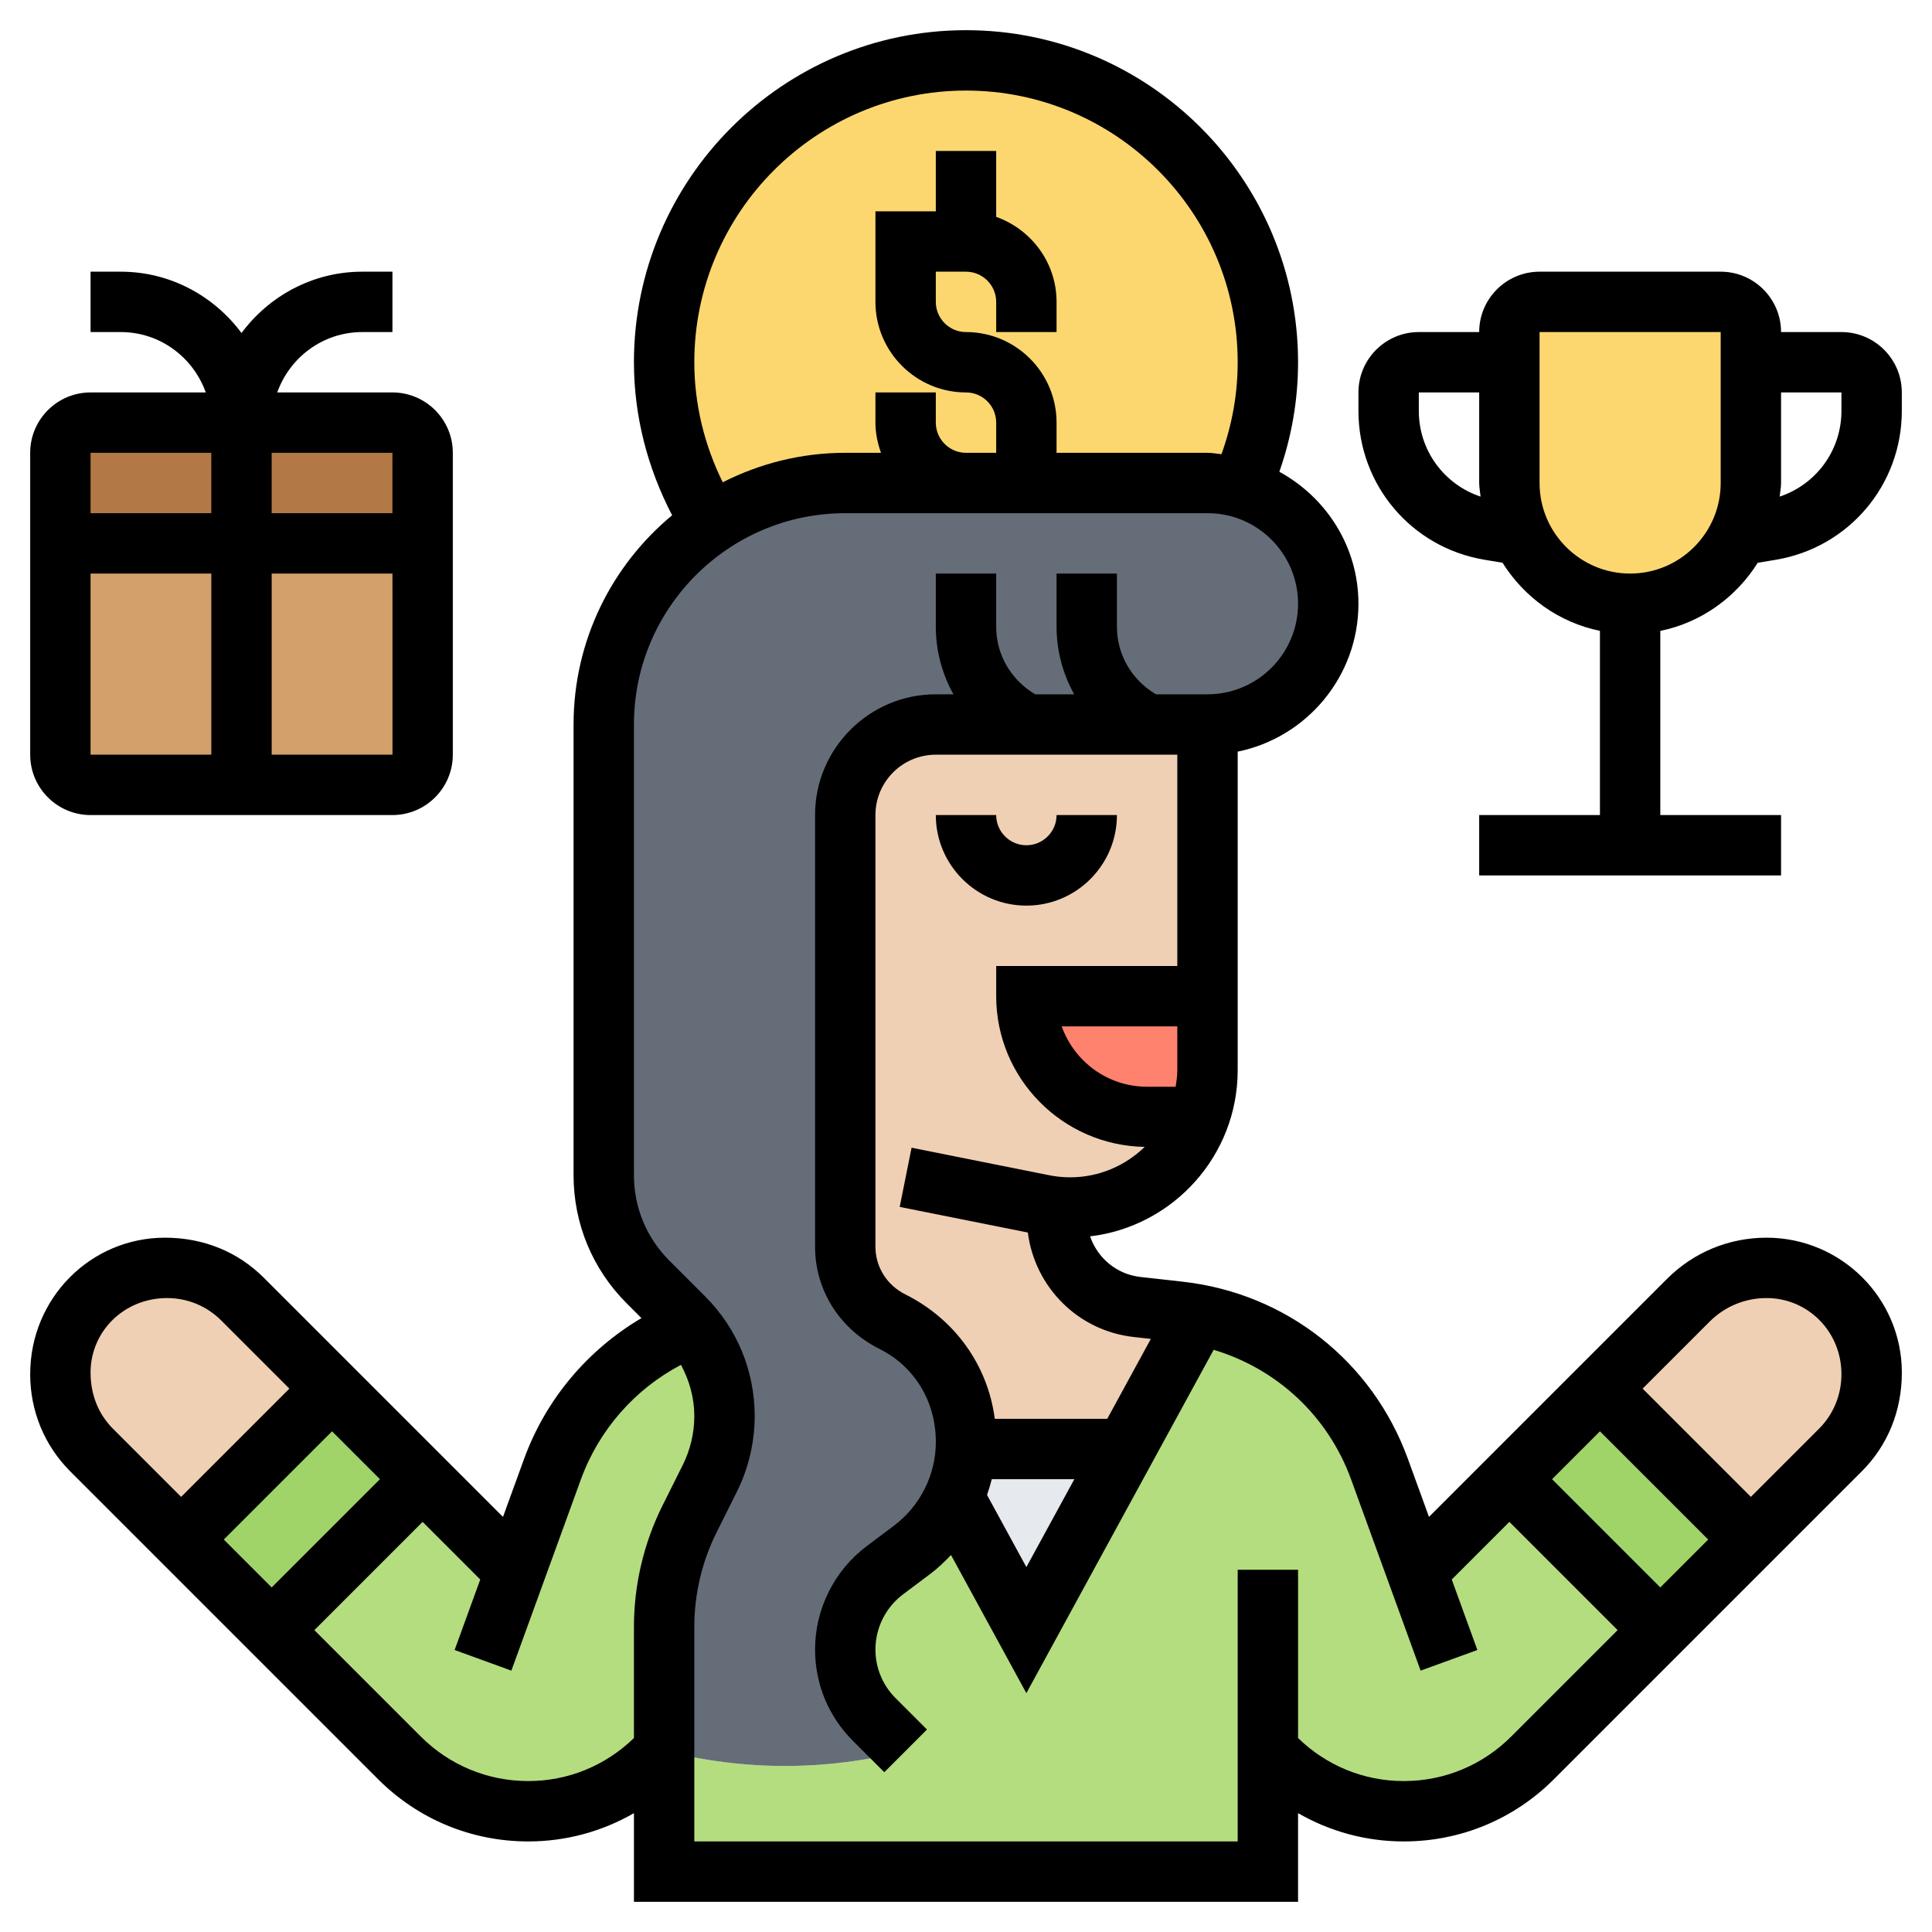 <svg id="_x33_0" enable-background="new 0 0 64 64" height="512" viewBox="0 0 64 64" width="512" xmlns="http://www.w3.org/2000/svg"><g><g><g><path d="m32 16c-1.36 0-2.71 0-4 0-1.65 0-3.18.5-4.45 1.35-.98-1.55-1.55-3.38-1.55-5.35 0-5.52 4.48-10 10-10s10 4.48 10 10c0 1.48-.32 2.89-.9 4.15v.01c-.35-.11-.72-.16-1.1-.16-1.71 0-3.81 0-6 0-.66 0-1.33 0-2 0z" fill="#fcd770"/></g><g><path d="m2 18v7c0 .55.45 1 1 1h10c.55 0 1-.45 1-1v-7z" fill="#d3a06c"/></g><g><path d="m13 14h-10c-.55 0-1 .45-1 1v3h12v-3c0-.55-.45-1-1-1z" fill="#b27946"/></g><g><path d="m37.27 48-3.27 6-2.4-4.39c.23-.5.36-1.05.39-1.61h.01z" fill="#e6e9ed"/></g><g><path d="m17.07 52.07 1.23-3.4c.8-2.19 2.49-3.89 4.61-4.72.7.82 1.09 1.87 1.09 2.96 0 .72-.17 1.42-.49 2.06l-.67 1.34c-.55 1.11-.84 2.34-.84 3.58v4.11l-.23.23c-1.13 1.13-2.67 1.77-4.27 1.77s-3.14-.64-4.27-1.77l-4.23-4.23 5-5z" fill="#b4dd7f"/></g><g><path d="m46.93 52.07 3.07-3.07 5 5-4.23 4.23c-1.13 1.13-2.67 1.77-4.27 1.77s-3.14-.64-4.27-1.77l-.23-.23v4h-20v-4c1.32.33 2.66.5 4 .5s2.68-.17 4-.5l-1.04-1.04c-.61-.61-.96-1.45-.96-2.32 0-1.03.49-2 1.31-2.62l.9-.68c.61-.46 1.09-1.05 1.39-1.73l2.4 4.39 3.27-6 2.43-4.45c2.75.53 5.03 2.46 6 5.12z" fill="#b4dd7f"/></g><g><path d="m6.464 47.879h7.071v4.243h-7.071z" fill="#a0d468" transform="matrix(.707 -.707 .707 .707 -32.426 21.716)"/></g><g><path d="m51.879 46.464h4.243v7.071h-4.243z" fill="#a0d468" transform="matrix(.707 -.707 .707 .707 -19.539 52.828)"/></g><g><path d="m11 46-5 5-2.96-2.96c-.67-.67-1.04-1.57-1.04-2.52v-.05c0-1.92 1.55-3.47 3.47-3.47h.07c.93 0 1.83.37 2.5 1.04z" fill="#f0d0b4"/></g><g><path d="m62 45.47v.05c0 .95-.37 1.85-1.04 2.52l-2.96 2.96-5-5 2.93-2.93c.68-.68 1.62-1.07 2.59-1.07.96 0 1.84.39 2.46 1.02.63.62 1.02 1.49 1.02 2.45z" fill="#f0d0b4"/></g><g><path d="m28 41.3c0-3.23 0-10.27 0-14.3 0-1.66 1.34-3 3-3h3 4 2v9h-6c0 2.21 1.79 4 4 4h1.72c-.63 1.75-2.31 3-4.27 3l-.45-.02v.02.31c0 1.53 1.15 2.82 2.67 2.99l1.39.15c.22.02.43.06.64.1l-2.43 4.45h-5.27-.01c.01-.08.01-.15.01-.23v-.07c0-1.65-.93-3.17-2.41-3.91l-.05-.02c-.95-.48-1.54-1.43-1.54-2.47z" fill="#f0d0b4"/></g><g><path d="m40 33v2.45c0 .54-.1 1.07-.27 1.55h-.01-1.72c-2.21 0-4-1.79-4-4z" fill="#ff826e"/></g><g><path d="m22.91 43.95c-.07-.11-.17-.21-.26-.3l-1.19-1.19c-.93-.93-1.46-2.2-1.46-3.53v-14.93c0-2.77 1.41-5.21 3.55-6.65 1.27-.85 2.8-1.35 4.45-1.35h4 2 6c.38 0 .75.05 1.1.16 1.68.47 2.9 2.01 2.9 3.84 0 1.1-.45 2.1-1.17 2.83-.73.72-1.73 1.17-2.83 1.17h-2-4-3c-1.66 0-3 1.34-3 3v14.3c0 1.04.59 1.99 1.54 2.47l.05.02c1.48.74 2.41 2.26 2.41 3.91v.07c0 .08 0 .15-.01.23-.03.56-.16 1.11-.39 1.61-.3.68-.78 1.27-1.39 1.73l-.9.68c-.82.62-1.31 1.59-1.31 2.62 0 .87.35 1.71.96 2.32l1.04 1.04c-1.32.33-2.66.5-4 .5s-2.68-.17-4-.5v-4.11c0-1.24.29-2.47.84-3.58l.67-1.34c.32-.64.49-1.34.49-2.06 0-1.09-.39-2.14-1.09-2.96z" fill="#656d78"/></g><g><path d="m58 12v4c0 .62-.14 1.21-.4 1.73-.64 1.34-2.01 2.27-3.6 2.27s-2.96-.93-3.6-2.27c-.26-.52-.4-1.11-.4-1.73v-4-1c0-.55.45-1 1-1h6c.55 0 1 .45 1 1z" fill="#fcd770"/></g></g><g><path d="m34 30c1.654 0 3-1.346 3-3h-2c0 .551-.449 1-1 1s-1-.449-1-1h-2c0 1.654 1.346 3 3 3z"/><path d="m58.519 41c-1.247 0-2.419.485-3.3 1.367l-7.882 7.882-.699-1.923c-1.179-3.239-4.039-5.488-7.464-5.869l-1.395-.156c-.791-.088-1.424-.629-1.668-1.345 2.75-.327 4.889-2.669 4.889-5.505v-10.552c2.279-.464 4-2.484 4-4.899 0-1.892-1.068-3.523-2.62-4.372.407-1.162.62-2.377.62-3.628 0-6.065-4.935-11-11-11s-11 4.935-11 11c0 1.78.451 3.507 1.265 5.069-1.993 1.652-3.265 4.145-3.265 6.931v14.929c0 1.603.624 3.109 1.757 4.243l.492.492c-1.783 1.053-3.169 2.688-3.888 4.663l-.699 1.923-7.921-7.921c-.855-.857-1.994-1.329-3.276-1.329-2.462 0-4.465 2.004-4.465 4.523 0 1.22.472 2.363 1.329 3.22l10.197 10.197c1.328 1.328 3.095 2.06 4.974 2.06 1.25 0 2.446-.33 3.5-.937v2.937h22v-2.937c1.054.607 2.25.937 3.5.937 1.879 0 3.646-.732 4.975-2.061l10.197-10.197c.857-.856 1.329-2 1.329-3.275-.001-2.463-2.011-4.467-4.482-4.467zm-5.519 6.414 3.586 3.586-1.586 1.586-3.586-3.586zm-15.442-3.124.565.063-1.444 2.647h-3.726c-.228-1.759-1.306-3.295-2.968-4.125-.608-.304-.986-.909-.985-1.579v-14.297c0-1.103.897-1.999 2-1.999h8v7h-6v1c0 2.729 2.201 4.948 4.92 4.992-.64.621-1.509 1.008-2.469 1.008-.232 0-.467-.023-.696-.069l-4.558-.912-.393 1.961 4.244.849c.233 1.806 1.656 3.256 3.51 3.461zm-4.706 4.71h2.737l-1.589 2.912-1.303-2.389c.058-.172.113-.345.155-.523zm6.092-13h-.944c-1.304 0-2.416-.836-2.829-2h3.829v1.451c0 .188-.027.369-.056.549zm-15.944-24c0-4.962 4.038-9 9-9s9 4.038 9 9c0 1.053-.186 2.073-.538 3.046-.152-.014-.299-.046-.456-.046h-5.006v-1c0-1.654-1.346-3-3-3-.551 0-1-.449-1-1v-1h1c.551 0 1 .449 1 1v1h2v-1c0-1.302-.839-2.402-2-2.816v-2.184h-2v2h-2v3c0 1.654 1.346 3 3 3 .551 0 1 .449 1 1v1h-1c-.551 0-1-.449-1-1v-1h-2v1c0 .352.072.686.184 1h-1.188c-1.459 0-2.834.357-4.054.976-.608-1.232-.942-2.585-.942-3.976zm-10.414 37-3.586 3.586-1.586-1.586 3.586-3.586zm-9.586-3.533c0-1.36 1.106-2.467 2.536-2.467.677 0 1.314.264 1.793.743l2.257 2.257-3.586 3.586-2.257-2.257c-.479-.479-.743-1.121-.743-1.862zm14.5 13.533c-1.345 0-2.609-.524-3.561-1.475l-3.525-3.525 3.586-3.586 1.909 1.909-.849 2.335 1.88.684 2.302-6.332c.598-1.644 1.786-2.992 3.316-3.798.279.519.442 1.094.442 1.699 0 .558-.132 1.116-.381 1.616l-.668 1.337c-.622 1.242-.951 2.635-.951 4.025v3.686c-.944.916-2.181 1.425-3.5 1.425zm32.561-1.475c-.952.951-2.216 1.475-3.561 1.475-1.319 0-2.556-.509-3.5-1.425v-5.575h-2v9h-18v-7.111c0-1.081.255-2.164.739-3.13l.668-1.337c.388-.777.593-1.645.593-2.511 0-1.5-.584-2.909-1.644-3.969l-1.185-1.185c-.755-.755-1.171-1.76-1.171-2.828v-14.929c0-3.86 3.139-7 6.997-7h12.01c1.65 0 2.993 1.346 2.993 3s-1.346 3-3 3h-1.707c-.794-.47-1.293-1.301-1.293-2.236v-1.764h-2v1.764c0 .803.212 1.565.584 2.236h-1.29c-.795-.47-1.294-1.301-1.294-2.236v-1.764h-2v1.764c0 .803.212 1.565.584 2.236h-.584c-2.206 0-4 1.794-4 3.999v14.296c0 1.432.8 2.723 2.139 3.393 1.149.574 1.863 1.729 1.862 3.08 0 1.085-.519 2.121-1.387 2.772l-.901.676c-1.073.804-1.713 2.084-1.713 3.425 0 1.144.445 2.219 1.254 3.027l1.039 1.039 1.414-1.414-1.039-1.039c-.431-.431-.668-1.004-.668-1.613 0-.714.341-1.396.913-1.825l.901-.676c.251-.188.476-.403.689-.629l2.497 4.577 6.204-11.374c2.094.628 3.786 2.185 4.554 4.296l2.302 6.332 1.88-.684-.849-2.335 1.909-1.909 3.586 3.586zm10.196-10.196-2.257 2.257-3.586-3.586 2.219-2.219c.504-.504 1.174-.781 1.886-.781 1.368 0 2.481 1.107 2.481 2.523 0 .685-.264 1.327-.743 1.806z"/><path d="m3 27h10c1.103 0 2-.897 2-2v-10c0-1.103-.897-2-2-2h-3.816c.414-1.161 1.514-2 2.816-2h1v-2h-1c-1.641 0-3.088.806-4 2.031-.912-1.225-2.359-2.031-4-2.031h-1v2h1c1.302 0 2.402.839 2.816 2h-3.816c-1.103 0-2 .897-2 2v10c0 1.103.897 2 2 2zm0-8h4v6h-4zm6 6v-6h4.001l.001 6zm4-8h-4v-2h4zm-6-2v2h-4v-2z"/><path d="m61 11h-2c0-1.103-.897-2-2-2h-6c-1.103 0-2 .897-2 2h-2c-1.103 0-2 .897-2 2v.611c0 2.455 1.757 4.529 4.178 4.932l.595.099c.715 1.14 1.866 1.979 3.227 2.256v6.102h-4v2h10v-2h-4v-6.101c1.361-.277 2.512-1.117 3.227-2.256l.595-.099c2.421-.404 4.178-2.478 4.178-4.933v-.611c0-1.103-.897-2-2-2zm-14 2.611v-.611h2v3c0 .154.032.3.046.451-1.208-.403-2.046-1.529-2.046-2.84zm10 2.389c0 1.654-1.346 3-3 3s-3-1.346-3-3v-5h6zm4-2.389c0 1.311-.838 2.436-2.046 2.84.014-.151.046-.297.046-.451v-3h2z"/></g></g></svg>